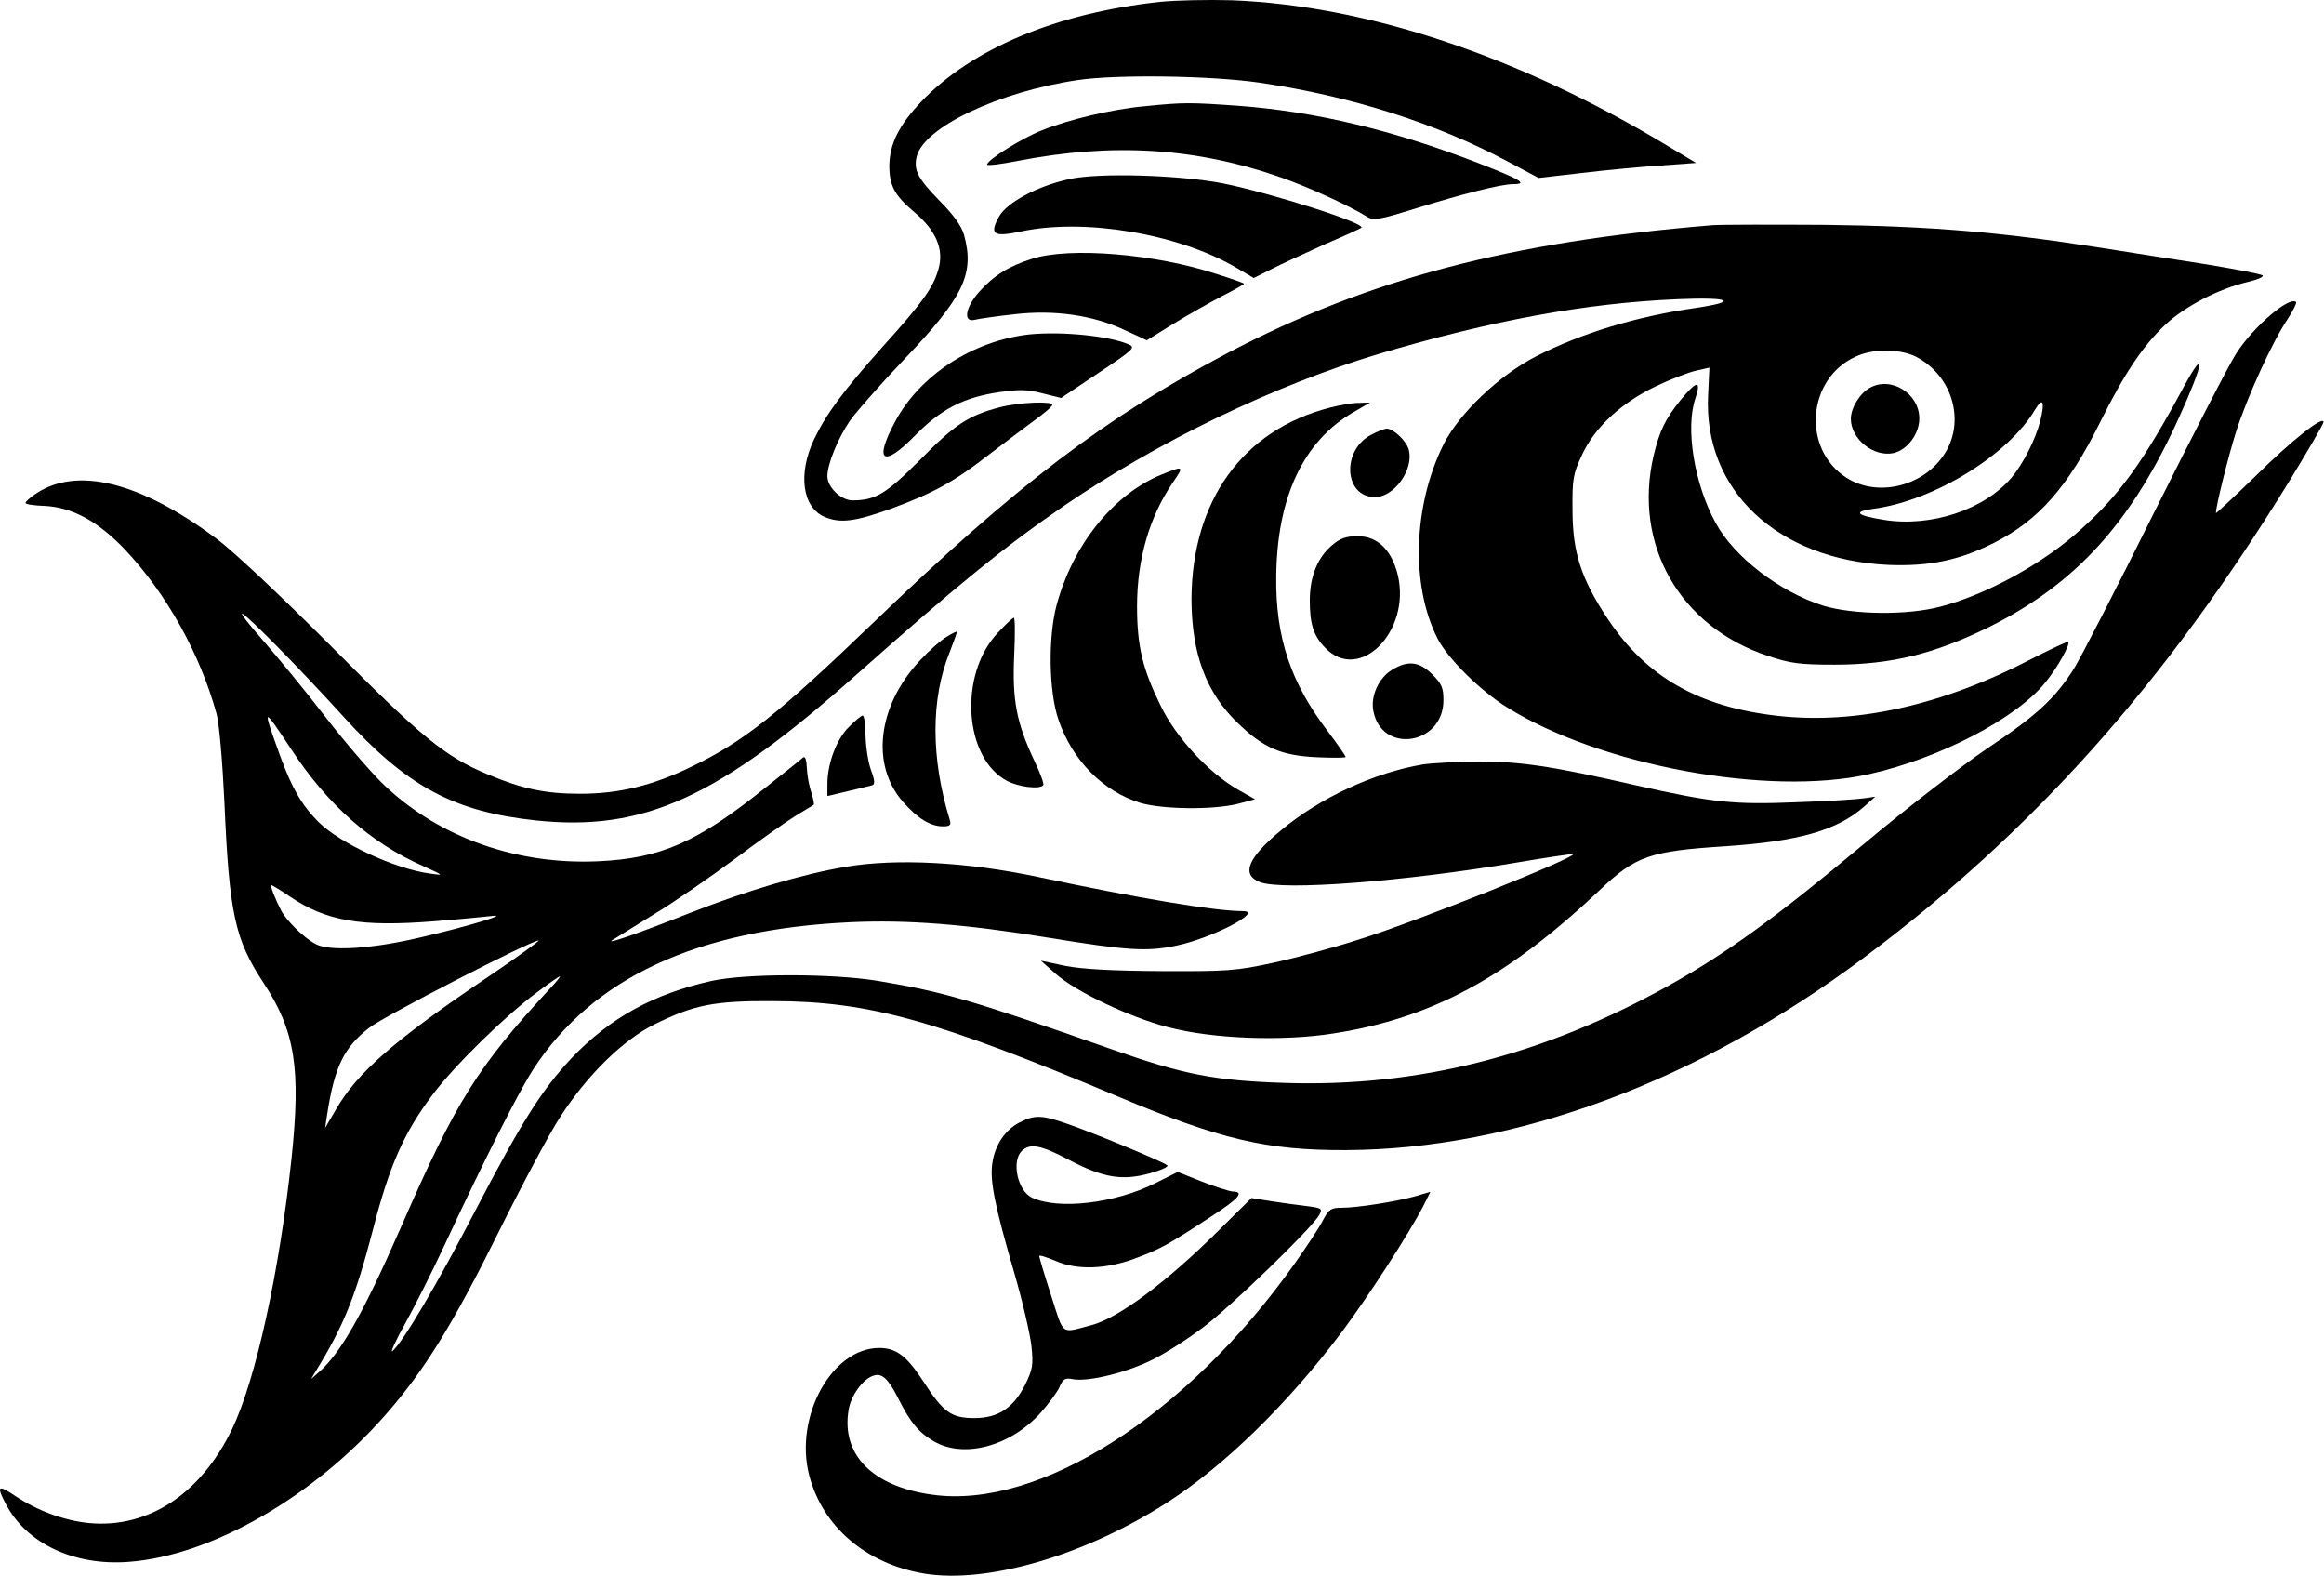 <?xml version="1.0" encoding="UTF-8"?>
<svg xmlns="http://www.w3.org/2000/svg" xmlns:xlink="http://www.w3.org/1999/xlink" width="2585" height="1753"
     viewBox="0 0 2585 1753">
    <path fill-rule="nonzero" fill="rgb(0%, 0%, 0%)" fill-opacity="1"
          d="M 1290.121 2.09 C 1175.551 14.422 1080.93 53.941 1024.371 113.391 C 999.715 139.5 989.566 160.16 989.203 184.09 C 989.203 206.57 995.004 217.441 1017.48 236.301 C 1041.41 256.602 1050.469 277.988 1043.59 300.109 C 1037.789 320.051 1026.18 336.359 982.676 384.578 C 937.719 434.969 919.23 459.988 905.453 488.629 C 887.324 527.059 892.402 564.41 917.414 574.922 C 934.816 582.172 951.133 579.988 990.652 565.859 C 1037.059 548.82 1060.629 536.121 1097.961 507.121 C 1115 494.07 1138.211 476.672 1149.441 468.328 C 1161.051 459.988 1170.48 452.012 1170.48 450.199 C 1170.48 445.852 1133.129 447.301 1111.379 453.102 C 1076.941 462.172 1061.711 472.32 1023.281 511.469 C 985.578 549.18 973.977 556.43 948.234 556.43 C 935.543 556.43 920.316 541.93 920.316 529.602 C 920.316 516.18 931.918 487.539 945.332 467.969 C 951.859 458.539 979.051 427.719 1005.879 399.441 C 1072.23 329.84 1084.191 304.461 1072.23 260.949 C 1069.32 251.16 1060.629 238.84 1044.672 222.879 C 1020.738 198.23 1016.031 189.172 1019.66 173.941 C 1027.988 141.309 1110.66 102.16 1198.391 89.109 C 1241.539 82.578 1347.039 84.031 1401.422 92 C 1504.02 107.23 1597.191 136.961 1677.32 179.738 L 1711.398 197.871 L 1758.891 192.43 C 1785.359 189.172 1824.879 185.539 1846.629 184.09 L 1886.512 181.191 L 1853.879 161.609 C 1688.922 62.27 1520.34 6.078 1369.879 0.281 C 1343.051 -0.449 1307.16 0.281 1290.121 2.09 Z M 1290.121 2.09 "/>
    <path fill-rule="nonzero" fill="rgb(0%, 0%, 0%)" fill-opacity="1"
          d="M 1273.441 118.109 C 1236.82 121.371 1188.609 132.969 1158.879 144.93 C 1136.039 154 1097.961 177.93 1097.961 183 C 1097.961 184.449 1113.191 182.641 1131.68 179.02 C 1237.91 158.352 1331.09 164.148 1426.441 197.871 C 1456.16 208.379 1502.211 229.41 1521.059 241.371 C 1527.949 245.359 1534.48 244.27 1571.82 232.672 C 1628.012 215.27 1669.711 204.762 1683.121 204.762 C 1700.16 204.762 1691.461 199.68 1643.969 181.191 C 1548.98 144.57 1464.141 124.27 1378.941 117.75 C 1323.109 113.762 1316.578 113.762 1273.441 118.109 Z M 1273.441 118.109 "/>
    <path fill-rule="nonzero" fill="rgb(0%, 0%, 0%)" fill-opacity="1"
          d="M 1188.609 199.32 C 1153.07 207.289 1119.359 225.422 1110.66 241.738 C 1100.5 260.949 1105.219 263.852 1136.039 257.328 C 1206.371 242.461 1310.059 259.859 1374.23 297.211 L 1394.531 309.172 L 1414.109 299.379 C 1424.629 293.941 1451.449 281.621 1473.199 271.828 C 1495.32 262.398 1513.449 254.059 1514.172 253.34 C 1520.34 248.621 1415.559 215.27 1360.82 204.031 C 1312.59 194.609 1221.602 191.699 1188.609 199.32 Z M 1188.609 199.32 "/>
    <path fill-rule="nonzero" fill="rgb(0%, 0%, 0%)" fill-opacity="1"
          d="M 1904.641 250.441 C 1679.129 268.93 1522.512 310.262 1366.25 392.191 C 1228.852 464.699 1130.961 539.02 971.074 692.75 C 866.297 793.535 827.145 824.715 769.859 852.266 C 725.988 873.66 688.648 882.723 645.141 882.723 C 606.715 882.723 580.969 877.285 542.906 861.332 C 495.047 841.391 469.668 820.727 369.242 719.57 C 311.961 662.289 260.117 613.352 240.539 598.852 C 155.34 535.398 84.281 518 38.598 549.898 C 32.797 553.891 28.449 557.879 28.449 559.328 C 28.449 560.781 37.875 562.23 49.477 562.59 C 80.293 564.039 108.934 579.629 139.023 611.18 C 185.43 660.48 222.41 726.828 240.902 793.898 C 243.801 804.414 247.426 846.105 249.602 891.785 C 255.039 1016.504 261.203 1044.418 293.109 1093 C 328.277 1146.297 334.801 1187.988 324.289 1288.051 C 310.875 1414.219 284.406 1534.949 257.941 1589.691 C 223.137 1661.477 164.766 1699.906 99.145 1693.742 C 71.953 1691.207 41.496 1679.969 17.57 1664.016 C -2.367 1650.602 -4.184 1652.051 6.332 1672.355 C 29.535 1716.582 82.465 1741.602 143.375 1736.887 C 235.102 1730 348.938 1664.738 429.426 1572.652 C 472.57 1523.348 503.75 1472.59 554.508 1370.352 C 580.246 1318.508 611.062 1260.5 623.391 1241.645 C 653.48 1195.238 693 1156.449 728.168 1139.047 C 772.395 1117.293 794.152 1112.941 860.496 1113.301 C 966.723 1113.664 1039.961 1133.969 1242.98 1219.168 C 1356.828 1267.023 1408.672 1279.352 1496.77 1278.988 C 1684.93 1278.266 1889.41 1202.492 2073.59 1064.723 C 2260.66 925.141 2407.129 761.27 2545.988 535.77 C 2567.02 501.32 2584.422 471.59 2584.422 469.41 C 2584.422 461.809 2549.25 489.359 2507.559 530.691 C 2483.988 553.531 2464.781 571.289 2464.781 570.57 C 2464.781 562.59 2478.191 508.93 2486.891 481.02 C 2499.578 441.141 2527.859 379.5 2544.539 354.852 C 2550.699 345.43 2554.691 337.09 2553.961 336 C 2546.711 328.75 2506.109 363.559 2487.25 393.281 C 2480 404.16 2439.398 483.191 2396.609 568.75 C 2354.199 654.32 2313.59 732.988 2306.699 743.871 C 2285.68 776.855 2265.738 795.348 2210.988 831.965 C 2181.98 851.543 2119.988 899.398 2073.219 938.555 C 1975.699 1020.129 1920.23 1060.371 1855.691 1096.262 C 1716.109 1173.852 1577.621 1209.016 1429.699 1204.305 C 1351.031 1201.766 1317.309 1195.238 1236.82 1166.961 C 1080.93 1112.215 1050.469 1103.152 976.512 1090.824 C 925.395 1082.488 830.043 1082.488 791.613 1090.824 C 726.715 1105.328 678.137 1132.156 635.719 1176.75 C 602.363 1212.277 579.883 1248.172 528.039 1347.512 C 487.07 1426.543 447.914 1493.254 436.312 1502.68 C 433.777 1504.855 439.941 1491.078 450.453 1472.227 C 460.969 1453.375 480.91 1413.855 494.684 1384.129 C 540.004 1286.965 576.258 1215.543 592.934 1189.438 C 658.922 1087.562 774.938 1033.543 946.059 1025.566 C 1008.781 1022.668 1074.039 1027.742 1165.039 1042.605 C 1253.859 1057.109 1275.25 1058.559 1308.25 1051.672 C 1348.129 1043.332 1406.129 1013.242 1382.57 1013.242 C 1351.391 1013.242 1267.281 999.102 1154.16 975.172 C 1075.488 958.496 996.816 954.508 940.98 963.934 C 893.125 971.91 830.766 990.398 768.047 1015.051 C 709.312 1038.254 672.695 1050.945 681.035 1045.508 C 683.938 1043.691 704.965 1030.645 727.805 1016.504 C 750.645 1002.727 790.887 974.809 817.355 955.234 C 843.82 935.293 874.273 913.902 884.789 907.375 C 895.301 900.852 904.727 895.414 905.09 895.051 C 905.812 894.324 904.727 888.523 902.555 881.633 C 900.012 874.383 897.84 862.422 897.477 854.082 C 897.113 844.656 895.664 840.664 893.125 842.48 C 891.312 844.293 872.098 859.52 851.07 876.195 C 775.66 936.742 735.055 954.508 666.172 957.77 C 576.258 962.121 489.973 932.031 428.703 874.383 C 415.289 862.059 385.559 827.617 362.719 798.25 C 339.879 768.52 307.973 729.73 292.02 711.602 C 276.43 693.84 266.281 680.781 269.906 682.602 C 278.242 687.309 334.801 744.949 381.57 796.438 C 452.629 874.746 504.473 902.664 596.562 912.453 C 716.203 924.777 798.5 887.434 953.309 749.672 C 1063.52 651.781 1116.82 608.27 1183.891 562.23 C 1289.031 490.441 1417.73 428.449 1533.391 393.641 C 1659.559 356.301 1763.609 337.09 1865.84 332.738 C 1924.941 330.191 1935.09 335.27 1885.789 342.52 C 1820.16 351.949 1759.25 370.441 1708.859 396.18 C 1667.531 417.211 1623.301 459.629 1605.898 493.711 C 1571.82 561.871 1568.922 651.059 1599.012 710.148 C 1610.25 732.27 1647.23 768.883 1676.961 787.012 C 1779.922 851.18 1967 885.984 2078.66 860.969 C 2157.34 843.566 2243.621 798.613 2275.52 758.367 C 2288.578 742.41 2303.078 716.309 2300.539 713.77 C 2299.82 713.051 2282.051 721.391 2261.391 731.898 C 2161.68 784.109 2064.879 805.859 1977.512 796.074 C 1889.77 786.285 1831.398 752.93 1788.621 688.762 C 1758.891 644.16 1749.109 614.43 1749.109 567.309 C 1748.738 532.859 1749.828 527.059 1759.25 506.762 C 1773.391 475.578 1803.129 448.031 1841.922 429.531 C 1858.59 421.559 1878.539 413.949 1886.871 412.129 L 1901.379 408.871 L 1899.93 439.32 C 1894.488 544.82 1976.789 622.41 2100.41 628.211 C 2145.73 630.031 2179.449 623.141 2218.238 603.559 C 2267.551 578.539 2300.18 541.57 2336.07 469.41 C 2362.898 415.398 2383.57 384.578 2408.578 361.02 C 2430.328 340.711 2467.68 321.141 2500.309 313.52 C 2511.18 310.98 2518.43 307.719 2516.621 306.27 C 2515.172 304.82 2486.891 299.379 2453.898 293.941 C 2420.91 288.871 2367.969 280.531 2336.07 275.449 C 2225.129 258.051 2147.91 251.531 2031.531 250.07 C 1971.711 249.711 1914.789 249.711 1904.641 250.441 Z M 2130.871 396.551 C 2172.559 417.93 2187.059 470.5 2161.32 507.121 C 2137.391 541.57 2087.73 552.809 2054.012 531.41 C 2003.98 499.512 2009.781 421.199 2064.16 396.551 C 2083.371 387.48 2113.102 387.84 2130.871 396.551 Z M 2269.359 468.328 C 2263.922 489 2250.512 515.461 2237.82 530.691 C 2207.73 566.578 2148.27 586.52 2095.699 578.18 C 2064.879 573.109 2060.531 569.121 2083.371 565.859 C 2150.809 557.148 2233.828 506.031 2263.559 455.641 C 2272.262 441.141 2274.801 446.211 2269.359 468.328 Z M 324.289 833.777 C 364.531 895.051 412.387 937.469 470.754 963.207 C 493.957 973.723 493.957 973.723 478.734 971.547 C 439.578 966.473 378.305 937.832 354.379 914.266 C 335.527 895.414 324.648 876.195 311.598 840.664 C 291.293 784.473 291.656 784.473 324.289 833.777 Z M 321.75 996.562 C 362.719 1024.48 401.145 1031.004 483.445 1024.48 C 511.359 1022.305 540.004 1019.402 546.891 1018.68 C 568.281 1015.777 520.426 1030.281 467.133 1042.605 C 413.109 1055.293 366.703 1058.195 351.117 1049.855 C 338.062 1042.969 318.848 1024.117 312.688 1012.516 C 306.16 999.828 299.996 984.238 301.809 984.238 C 302.531 984.238 311.598 989.676 321.75 996.562 Z M 543.266 1086.113 C 438.852 1156.449 397.523 1192.703 373.957 1233.309 L 361.629 1254.336 L 363.805 1239.832 C 372.141 1186.176 382.297 1165.148 410.574 1143.031 C 426.527 1130.344 590.035 1046.234 599.098 1045.871 C 600.914 1045.871 575.895 1063.996 543.266 1086.113 Z M 613.602 1097.352 C 530.941 1186.539 507.738 1223.516 445.742 1365.277 C 403.688 1461.348 378.668 1505.219 354.379 1526.246 L 346.039 1533.5 L 351.48 1524.434 C 382.297 1474.402 395.344 1442.137 414.926 1367.09 C 433.414 1295.305 449.367 1259.773 480.91 1217.715 C 505.922 1184.363 562.121 1129.617 597.285 1103.516 C 610.336 1093.727 621.938 1085.75 622.664 1085.75 C 623.754 1085.75 619.402 1091.188 613.602 1097.352 Z M 613.602 1097.352 "/>
    <path fill-rule="nonzero" fill="rgb(0%, 0%, 0%)" fill-opacity="1"
          d="M 2079.75 431.352 C 2068.512 437.512 2058.719 453.828 2058.719 465.789 C 2058.719 488.27 2084.102 508.57 2106.219 503.859 C 2121.441 500.23 2134.859 482.828 2134.859 465.43 C 2134.859 437.512 2103.32 417.93 2079.75 431.352 Z M 2079.75 431.352 "/>
    <path fill-rule="nonzero" fill="rgb(0%, 0%, 0%)" fill-opacity="1"
          d="M 1148 287.781 C 1121.891 296.121 1105.578 306.27 1089.27 324.391 C 1073.68 341.801 1070.781 359.199 1084.551 355.578 C 1088.898 354.488 1108.84 351.59 1128.789 349.41 C 1173.379 344.34 1216.16 350.5 1252.051 367.539 L 1275.621 378.422 L 1304.262 360.648 C 1320.211 350.859 1344.5 337.09 1359 329.469 C 1373.141 322.219 1384.379 316.059 1383.66 315.34 C 1382.93 314.609 1369.52 309.891 1353.559 304.82 C 1285.41 282.34 1190.051 274.371 1148 287.781 Z M 1148 287.781 "/>
    <path fill-rule="nonzero" fill="rgb(0%, 0%, 0%)" fill-opacity="1"
          d="M 1145.102 371.891 C 1082.379 378.781 1022.922 417.211 995.367 469.41 C 971.801 513.281 982.312 520.531 1017.121 485.012 C 1046.48 454.91 1071.859 441.859 1111.738 436.059 C 1134.219 432.801 1143.641 433.16 1159.961 437.512 L 1180.27 442.59 L 1221.961 414.672 C 1260.75 388.93 1263.289 386.391 1255.68 383.129 C 1235.012 373.699 1180.988 368.27 1145.102 371.891 Z M 1145.102 371.891 "/>
    <path fill-rule="nonzero" fill="rgb(0%, 0%, 0%)" fill-opacity="1"
          d="M 2429.969 428.449 C 2384.289 513.281 2358.191 549.539 2315.398 587.969 C 2273.352 626.398 2209.898 661.199 2158.422 674.621 C 2121.441 684.41 2061.262 683.68 2027.91 673.531 C 1979.68 658.309 1928.93 619.512 1908.262 581.441 C 1884.34 537.578 1874.539 475.941 1885.789 442.949 C 1892.672 422.281 1887.23 423.012 1869.109 445.121 C 1852.43 465.789 1845.898 479.211 1839.379 506.398 C 1816.18 605.371 1868.02 696.73 1966.27 729.359 C 1991.289 737.699 2001.441 739.148 2040.59 739.148 C 2103.32 739.148 2151.891 727.191 2212.809 697.102 C 2309.602 648.879 2371.602 580.359 2424.531 462.531 C 2451 404.16 2454.262 384.219 2429.969 428.449 Z M 2429.969 428.449 "/>
    <path fill-rule="nonzero" fill="rgb(0%, 0%, 0%)" fill-opacity="1"
          d="M 1478.641 453.461 C 1382.199 478.48 1326.012 556.789 1325.289 665.559 C 1325.289 726.828 1341.602 770.695 1377.488 804.773 C 1405.77 831.965 1425.352 840.305 1465.23 842.117 C 1482.629 842.844 1496.77 842.844 1496.77 841.754 C 1496.77 840.664 1487.711 827.617 1476.828 813.113 C 1435.5 759.094 1418.82 708.699 1419.551 641.629 C 1420.27 553.172 1449.641 490.441 1505.84 458.18 L 1523.961 447.66 L 1511.27 448.031 C 1504.379 448.031 1489.52 450.57 1478.641 453.461 Z M 1478.641 453.461 "/>
    <path fill-rule="nonzero" fill="rgb(0%, 0%, 0%)" fill-opacity="1"
          d="M 1525.77 483.191 C 1492.059 499.871 1494.59 552.809 1529.398 552.809 C 1550.789 552.809 1572.539 522.352 1567.102 500.602 C 1564.93 490.809 1550.059 476.672 1542.449 476.672 C 1540.281 476.672 1532.66 479.57 1525.77 483.191 Z M 1525.77 483.191 "/>
    <path fill-rule="nonzero" fill="rgb(0%, 0%, 0%)" fill-opacity="1"
          d="M 1291.93 527.781 C 1238.641 549.539 1193.32 605.73 1175.191 673.172 C 1165.762 708.699 1166.488 769.246 1177.359 800.422 C 1192.59 845.379 1227.039 880.184 1268.359 892.871 C 1293.02 900.125 1349.211 900.852 1376.77 893.961 L 1395.98 888.887 L 1376.77 878.012 C 1344.141 859.156 1307.879 820.004 1290.84 784.473 C 1270.898 743.871 1264.738 718.488 1264.738 674.262 C 1264.738 622.051 1278.52 574.559 1304.621 536.488 C 1317.309 518 1316.941 517.641 1291.93 527.781 Z M 1291.93 527.781 "/>
    <path fill-rule="nonzero" fill="rgb(0%, 0%, 0%)" fill-opacity="1"
          d="M 1481.91 606.102 C 1465.59 619.871 1456.891 640.898 1456.891 667.73 C 1456.891 693.84 1460.879 706.891 1473.93 720.301 C 1512 760.18 1569.641 702.172 1554.781 639.449 C 1547.891 611.531 1532.301 596.309 1510.18 596.309 C 1497.488 596.309 1490.969 598.48 1481.91 606.102 Z M 1481.91 606.102 "/>
    <path fill-rule="nonzero" fill="rgb(0%, 0%, 0%)" fill-opacity="1"
          d="M 1110.289 703.262 C 1066.059 749.309 1071.859 843.207 1120.441 868.582 C 1133.129 875.109 1155.969 878.012 1160.32 873.297 C 1161.77 872.211 1157.059 859.52 1150.172 845.379 C 1130.602 803.324 1125.879 778.672 1128.059 729.359 C 1129.141 706.16 1129.141 686.941 1127.691 686.941 C 1126.609 686.941 1118.629 694.199 1110.289 703.262 Z M 1110.289 703.262 "/>
    <path fill-rule="nonzero" fill="rgb(0%, 0%, 0%)" fill-opacity="1"
          d="M 1052.648 708.34 C 1046.48 711.961 1033.43 723.559 1023.281 734.441 C 976.148 784.836 968.176 850.457 1004.43 891.785 C 1020.738 910.273 1034.879 918.977 1049.02 918.977 C 1056.27 918.977 1058.09 917.527 1056.629 912.453 C 1035.25 843.207 1035.25 777.219 1056.27 725.371 C 1060.988 713.41 1064.609 703.262 1064.25 702.531 C 1063.52 702.172 1058.449 704.711 1052.648 708.34 Z M 1052.648 708.34 "/>
    <path fill-rule="nonzero" fill="rgb(0%, 0%, 0%)" fill-opacity="1"
          d="M 1548.25 744.949 C 1533.391 754.016 1524.32 774.32 1527.59 790.637 C 1536.648 838.855 1605.539 828.703 1605.539 778.672 C 1605.539 764.895 1603.719 760.543 1593.211 750.031 C 1578.699 735.531 1566.02 734.078 1548.25 744.949 Z M 1548.25 744.949 "/>
    <path fill-rule="nonzero" fill="rgb(0%, 0%, 0%)" fill-opacity="1"
          d="M 944.246 808.402 C 930.469 821.816 920.316 849.367 920.316 871.848 L 920.316 885.262 L 943.16 879.824 C 955.484 876.922 967.449 874.023 969.984 873.297 C 973.25 872.57 973.25 868.223 968.898 856.621 C 965.637 847.918 963.098 830.879 962.734 818.188 C 962.734 805.859 961.285 795.711 959.473 795.711 C 958.02 795.711 951.133 801.512 944.246 808.402 Z M 944.246 808.402 "/>
    <path fill-rule="nonzero" fill="rgb(0%, 0%, 0%)" fill-opacity="1"
          d="M 1582.691 850.094 C 1528.68 859.156 1468.488 887.07 1425.352 922.965 C 1388 953.781 1380.031 972.637 1401.422 980.973 C 1427.16 990.762 1562.391 980.246 1687.109 959.223 C 1721.191 953.422 1749.109 949.434 1749.828 949.793 C 1753.82 953.422 1577.98 1023.754 1514.891 1043.691 C 1486.25 1053.121 1442.031 1065.086 1417.012 1070.523 C 1375.32 1079.586 1365.531 1080.312 1291.93 1079.949 C 1235.371 1079.586 1204.191 1077.773 1184.98 1074.148 L 1157.789 1068.348 L 1174.102 1082.852 C 1196.578 1102.789 1256.039 1131.066 1299.18 1142.305 C 1348.852 1155.359 1427.16 1158.262 1483.719 1149.195 C 1592.852 1132.156 1676.59 1086.84 1779.559 989.676 C 1819.441 951.969 1834.66 946.531 1919.141 941.094 C 2000.719 935.656 2043.488 923.328 2073.219 897.227 L 2085.91 885.984 L 2073.219 887.797 C 2066.328 888.887 2032.621 891.062 1998.539 892.148 C 1928.199 895.051 1904.641 892.512 1819.441 873.297 C 1724.449 851.543 1690.73 846.828 1643.602 846.828 C 1619.672 847.191 1592.121 848.645 1582.691 850.094 Z M 1582.691 850.094 "/>
    <path fill-rule="nonzero" fill="rgb(0%, 0%, 0%)" fill-opacity="1"
          d="M 1134.219 1248.172 C 1118.27 1256.148 1106.672 1273.188 1103.77 1293.488 C 1100.871 1313.07 1106.309 1340.621 1128.422 1416.395 C 1137.48 1447.574 1145.82 1483.828 1147.27 1496.879 C 1149.441 1517.91 1148.719 1522.621 1140.391 1539.66 C 1127.328 1565.762 1110.289 1577.004 1083.828 1577.004 C 1058.09 1577.004 1049.391 1570.84 1026.91 1536.035 C 1008.422 1507.754 996.816 1499.055 977.965 1499.055 C 925.395 1499.055 883.336 1575.191 900.012 1640.449 C 914.879 1697.734 963.098 1739.062 1027.988 1749.941 C 1098.328 1761.543 1207.09 1729.637 1298.82 1670.539 C 1361.898 1629.934 1431.148 1562.504 1491.691 1482.379 C 1521.059 1443.223 1567.828 1371.078 1583.422 1340.621 L 1591.031 1325.395 L 1573.629 1330.473 C 1552.961 1336.273 1509.461 1343.16 1491.691 1343.16 C 1480.449 1343.16 1477.922 1344.973 1471.75 1356.574 C 1468.129 1364.188 1453.629 1385.938 1439.852 1405.52 C 1320.57 1573.742 1155.969 1678.879 1037.059 1662.203 C 970.348 1653.137 935.543 1617.609 943.883 1567.941 C 946.418 1551.988 959.836 1533.5 971.438 1529.871 C 980.863 1526.609 987.75 1532.773 998.988 1554.887 C 1012.41 1581.719 1021.828 1592.957 1038.512 1602.746 C 1071.859 1622.324 1123.711 1608.547 1157.43 1571.203 C 1166.129 1561.414 1175.91 1548.359 1178.449 1542.559 C 1182.441 1533.137 1184.609 1532.047 1194.039 1533.859 C 1210.719 1536.758 1253.859 1526.246 1281.781 1512.109 C 1295.922 1505.219 1320.93 1489.266 1337.609 1476.578 C 1368.43 1453.738 1459.789 1365.277 1467.398 1351.133 C 1471.031 1343.887 1470.309 1343.523 1454.352 1341.348 C 1444.559 1340.258 1426.801 1337.723 1414.469 1335.91 L 1391.988 1332.285 L 1356.461 1367.449 C 1297.012 1426.543 1244.07 1465.703 1213.98 1473.676 C 1179.18 1482.742 1183.891 1486.367 1169.031 1440.324 C 1161.77 1417.844 1155.969 1398.266 1155.969 1396.816 C 1155.969 1395.367 1163.59 1397.902 1173.379 1401.895 C 1197.309 1412.77 1230.301 1411.684 1262.93 1399.355 C 1290.121 1389.203 1298.461 1384.852 1347.039 1352.949 C 1378.578 1332.645 1384.738 1325.031 1370.602 1325.031 C 1367.34 1324.672 1352.109 1319.957 1337.25 1314.156 L 1310.059 1303.281 L 1284.68 1315.969 C 1240.449 1338.086 1177.73 1345.695 1148 1331.922 C 1132.039 1324.672 1124.801 1291.68 1136.398 1280.078 C 1145.461 1271.012 1157.789 1273.188 1189.691 1290.227 C 1227.398 1309.805 1248.422 1313.43 1279.238 1304.727 C 1291.211 1301.469 1299.91 1297.48 1298.461 1296.027 C 1294.461 1292.039 1212.531 1258.32 1185.699 1249.262 C 1158.512 1239.832 1150.539 1239.832 1134.219 1248.172 Z M 1134.219 1248.172 "/>
</svg>
